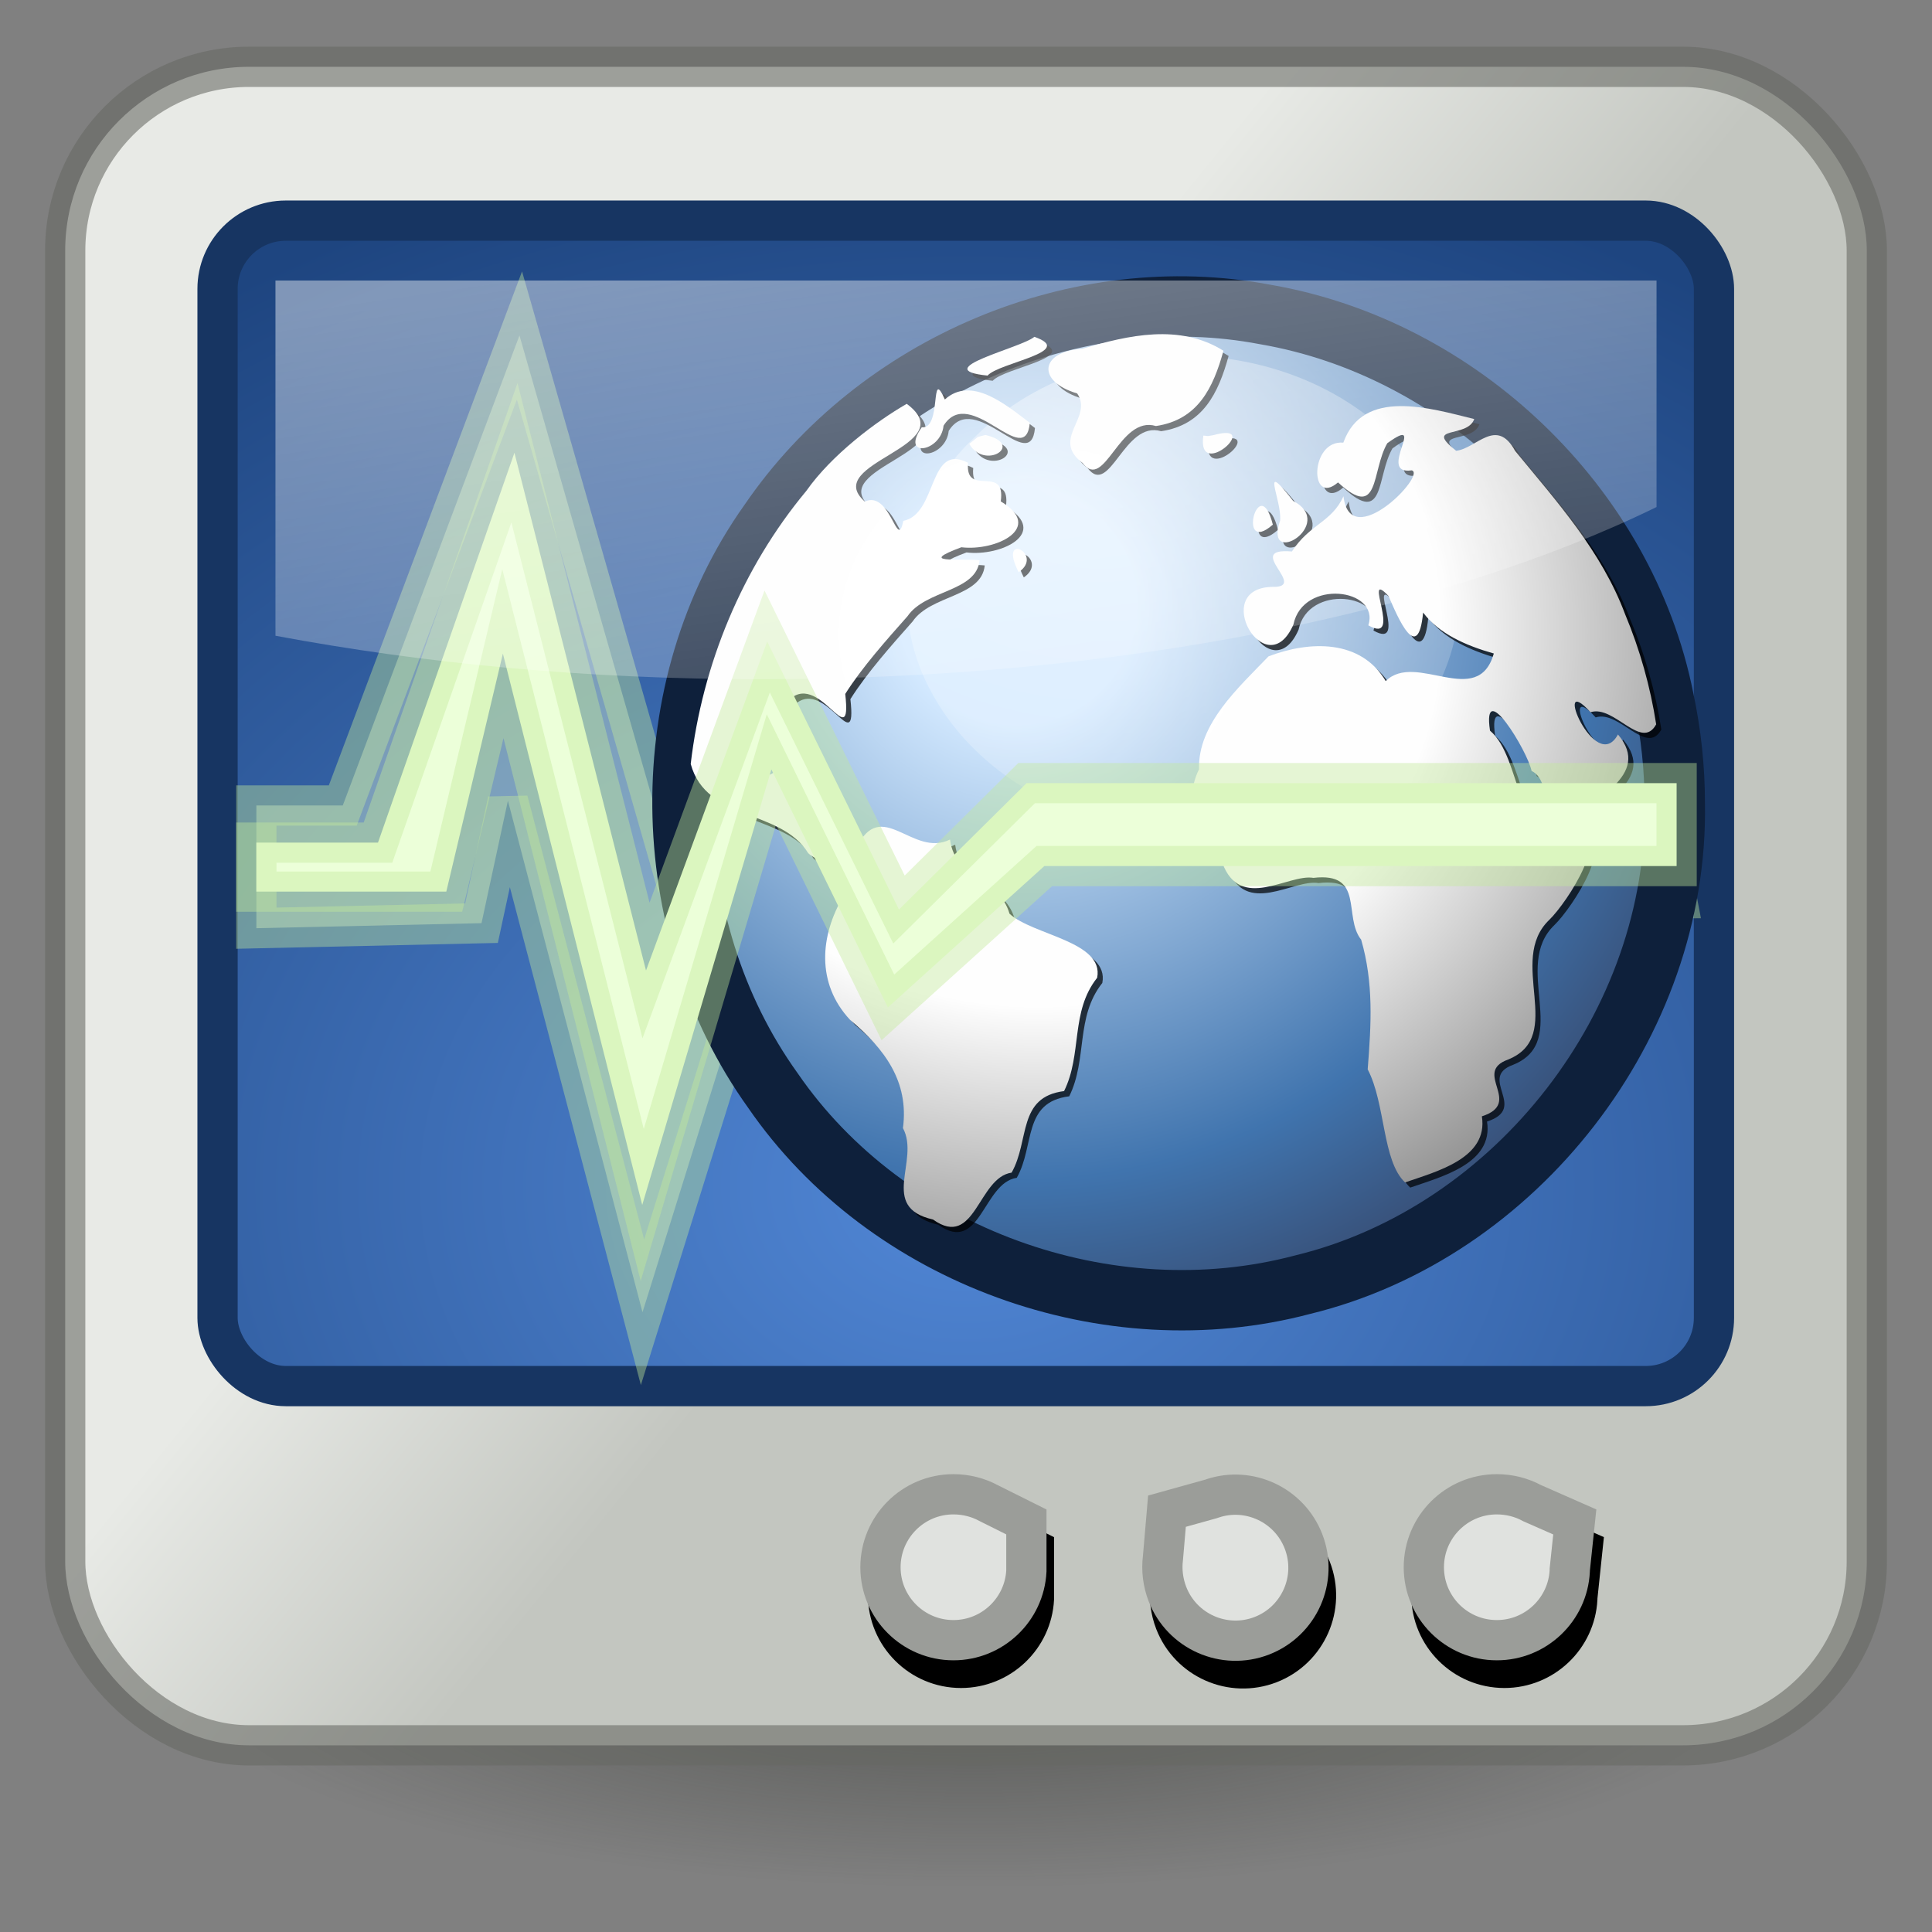 <?xml version="1.0" encoding="UTF-8"?>
<svg xmlns="http://www.w3.org/2000/svg" xmlns:xlink="http://www.w3.org/1999/xlink" xmlns:sodipodi="http://sodipodi.sourceforge.net/DTD/sodipodi-0.dtd" contentScriptType="text/ecmascript" zoomAndPan="magnify" baseProfile="tiny" contentStyleType="text/css" version="1.0" width="48px" preserveAspectRatio="xMidYMid meet" viewBox="0 0 48 48" height="48px">
    <rect x="0" y="0" width="48" height="48" fill="#808080" stroke="none"/>
    <defs>
        <linearGradient xlink:type="simple" xlink:actuate="onLoad" id="linearGradient2223" xlink:show="other">
            <stop stop-opacity="1" stop-color="#ffffff" offset="0"/>
            <stop stop-opacity="0" stop-color="#ffffff" offset="1"/>
        </linearGradient>
        <linearGradient xlink:type="simple" xlink:actuate="onLoad" id="linearGradient2222" xlink:show="other">
            <stop stop-opacity="1" stop-color="#5187d6" offset="0"/>
            <stop stop-opacity="1" stop-color="#1e4580" offset="1"/>
        </linearGradient>
        <linearGradient xlink:type="simple" xlink:actuate="onLoad" id="linearGradient2238" xlink:show="other">
            <stop stop-opacity="1" stop-color="#ffffff" offset="0"/>
            <stop stop-opacity="0" stop-color="#ffffff" offset="1"/>
        </linearGradient>
        <linearGradient xlink:type="simple" xlink:actuate="onLoad" id="linearGradient2224" xlink:show="other">
            <stop stop-opacity="0.546" stop-color="#32342f" offset="0"/>
            <stop stop-opacity="0" stop-color="#32342f" offset="1"/>
        </linearGradient>
        <linearGradient xlink:type="simple" xlink:actuate="onLoad" xlink:show="other">
            <stop stop-opacity="1" stop-color="#a9aaa7" offset="0"/>
            <stop stop-opacity="1" stop-color="#676964" offset="1"/>
        </linearGradient>
        <linearGradient xlink:type="simple" xlink:actuate="onLoad" id="linearGradient2206" xlink:show="other">
            <stop stop-opacity="1" stop-color="#c3c6c0" offset="0"/>
            <stop stop-opacity="1" stop-color="#e8eae6" offset="1"/>
        </linearGradient>
        <linearGradient xlink:type="simple" xlink:actuate="onLoad" id="linearGradient2180" xlink:show="other">
            <stop stop-opacity="1" stop-color="#ffffff" offset="0"/>
            <stop stop-opacity="0" stop-color="#ffffff" offset="1"/>
        </linearGradient>
        <linearGradient gradientTransform="matrix(0.952,0,0,1.018,1.143,-1.942)" id="linearGradient2212" gradientUnits="userSpaceOnUse" xlink:show="other" xlink:type="simple" x1="25.861" y1="26.134" y2="19.568" x2="18.3" xlink:actuate="onLoad">
            <stop stop-opacity="1" stop-color="#c3c6c0" offset="0"/>
            <stop stop-opacity="1" stop-color="#e8eae6" offset="1"/>
        </linearGradient>
        <radialGradient gradientTransform="matrix(1,0,0,0.305,-5.757924e-16,29.375)" id="radialGradient2230" gradientUnits="userSpaceOnUse" xlink:show="other" xlink:type="simple" r="17.577" cx="24.042" fx="24.042" cy="42.242" fy="42.242" xlink:actuate="onLoad">
            <stop stop-opacity="0.546" stop-color="#32342f" offset="0"/>
            <stop stop-opacity="0" stop-color="#32342f" offset="1"/>
        </radialGradient>
        <linearGradient gradientTransform="matrix(0.952,0,0,1.016,1.143,-0.876)" id="linearGradient2238" gradientUnits="userSpaceOnUse" xlink:show="other" xlink:type="simple" x1="20.339" y1="19.637" x2="46.092" y2="39.708" xlink:actuate="onLoad">
            <stop stop-opacity="1" stop-color="#ffffff" offset="0"/>
            <stop stop-opacity="0" stop-color="#ffffff" offset="1"/>
        </linearGradient>
        <linearGradient gradientTransform="matrix(3.81,0,0,1.75,-16,-15.787)" id="linearGradient1340" gradientUnits="userSpaceOnUse" xlink:show="other" xlink:type="simple" x1="8.821" y1="12.538" y2="24.238" x2="12.499" xlink:actuate="onLoad">
            <stop stop-opacity="1" stop-color="#ffffff" offset="0"/>
            <stop stop-opacity="0" stop-color="#ffffff" offset="1"/>
        </linearGradient>
        <radialGradient gradientTransform="matrix(1.769,-1.961257e-23,1.552064e-23,1.387,-18.442,-15.293)" id="radialGradient2229" gradientUnits="userSpaceOnUse" xlink:show="other" xlink:type="simple" r="19.089" cx="23.994" fx="23.994" cy="32.267" fy="32.267" xlink:actuate="onLoad">
            <stop stop-opacity="1" stop-color="#5187d6" offset="0"/>
            <stop stop-opacity="1" stop-color="#1e4580" offset="1"/>
        </radialGradient>
        <linearGradient x1="35.694" y1="37.334" x2="15.044" gradientUnits="userSpaceOnUse" y2="5.959" xlink:type="simple" xlink:actuate="onLoad" id="linearGradient2223" xlink:show="other">
            <stop stop-opacity="1" stop-color="#ffffff" offset="0"/>
            <stop stop-opacity="0" stop-color="#ffffff" offset="1"/>
        </linearGradient>
        <radialGradient gradientTransform="scale(1.037,0.964)" id="radialGradient1558" gradientUnits="userSpaceOnUse" xlink:show="other" xlink:type="simple" r="40.693" cx="18.634" fx="18.934" cy="17.486" fy="17.81" xlink:actuate="onLoad">
            <stop stop-opacity="1" stop-color="#ffffff" offset="0"/>
            <stop stop-opacity="1" stop-color="#fefefe" offset="0.379"/>
            <stop stop-opacity="1" stop-color="#1d1d1d" offset="1"/>
        </radialGradient>
        <radialGradient gradientTransform="scale(1.037,0.964)" id="radialGradient1554" gradientUnits="userSpaceOnUse" xlink:show="other" xlink:type="simple" r="40.693" cx="18.634" fx="18.934" cy="17.486" fy="17.81" xlink:actuate="onLoad">
            <stop stop-opacity="1" stop-color="#ffffff" offset="0"/>
            <stop stop-opacity="1" stop-color="#fefefe" offset="0.379"/>
            <stop stop-opacity="1" stop-color="#1d1d1d" offset="1"/>
        </radialGradient>
        <radialGradient gradientTransform="scale(1.037,0.964)" id="radialGradient1550" gradientUnits="userSpaceOnUse" xlink:show="other" xlink:type="simple" r="40.693" cx="18.634" fx="18.934" cy="17.486" fy="17.81" xlink:actuate="onLoad">
            <stop stop-opacity="1" stop-color="#ffffff" offset="0"/>
            <stop stop-opacity="1" stop-color="#fefefe" offset="0.379"/>
            <stop stop-opacity="1" stop-color="#1d1d1d" offset="1"/>
        </radialGradient>
        <radialGradient gradientTransform="scale(1.037,0.964)" id="radialGradient1546" gradientUnits="userSpaceOnUse" xlink:show="other" xlink:type="simple" r="40.693" cx="18.634" fx="18.934" cy="17.486" fy="17.81" xlink:actuate="onLoad">
            <stop stop-opacity="1" stop-color="#ffffff" offset="0"/>
            <stop stop-opacity="1" stop-color="#fefefe" offset="0.379"/>
            <stop stop-opacity="1" stop-color="#1d1d1d" offset="1"/>
        </radialGradient>
        <radialGradient gradientTransform="scale(1.037,0.964)" id="radialGradient1542" gradientUnits="userSpaceOnUse" xlink:show="other" xlink:type="simple" r="40.693" cx="18.634" fx="18.934" cy="17.486" fy="17.81" xlink:actuate="onLoad">
            <stop stop-opacity="1" stop-color="#ffffff" offset="0"/>
            <stop stop-opacity="1" stop-color="#fefefe" offset="0.379"/>
            <stop stop-opacity="1" stop-color="#1d1d1d" offset="1"/>
        </radialGradient>
        <radialGradient gradientTransform="scale(1.037,0.964)" id="radialGradient1538" gradientUnits="userSpaceOnUse" xlink:show="other" xlink:type="simple" r="40.693" cx="18.634" fx="18.934" cy="17.486" fy="17.81" xlink:actuate="onLoad">
            <stop stop-opacity="1" stop-color="#ffffff" offset="0"/>
            <stop stop-opacity="1" stop-color="#fefefe" offset="0.379"/>
            <stop stop-opacity="1" stop-color="#1d1d1d" offset="1"/>
        </radialGradient>
        <radialGradient gradientTransform="scale(1.037,0.964)" id="radialGradient1536" gradientUnits="userSpaceOnUse" xlink:show="other" xlink:type="simple" r="40.693" cx="18.634" fx="18.934" cy="17.486" fy="17.81" xlink:actuate="onLoad">
            <stop stop-opacity="1" stop-color="#ffffff" offset="0"/>
            <stop stop-opacity="1" stop-color="#fefefe" offset="0.379"/>
            <stop stop-opacity="1" stop-color="#1d1d1d" offset="1"/>
        </radialGradient>
        <radialGradient gradientTransform="scale(1.037,0.964)" id="radialGradient1532" gradientUnits="userSpaceOnUse" xlink:show="other" xlink:type="simple" r="40.693" cx="18.634" fx="18.934" cy="17.486" fy="17.81" xlink:actuate="onLoad">
            <stop stop-opacity="1" stop-color="#ffffff" offset="0"/>
            <stop stop-opacity="1" stop-color="#fefefe" offset="0.379"/>
            <stop stop-opacity="1" stop-color="#1d1d1d" offset="1"/>
        </radialGradient>
        <radialGradient gradientTransform="scale(1.037,0.964)" id="radialGradient1528" gradientUnits="userSpaceOnUse" xlink:show="other" xlink:type="simple" r="40.693" cx="18.634" fx="18.934" cy="17.486" fy="17.81" xlink:actuate="onLoad">
            <stop stop-opacity="1" stop-color="#ffffff" offset="0"/>
            <stop stop-opacity="1" stop-color="#fefefe" offset="0.379"/>
            <stop stop-opacity="1" stop-color="#1d1d1d" offset="1"/>
        </radialGradient>
        <radialGradient gradientTransform="scale(1.037,0.964)" id="radialGradient1526" gradientUnits="userSpaceOnUse" xlink:show="other" xlink:type="simple" r="40.693" cx="18.634" fx="18.934" cy="17.486" fy="17.81" xlink:actuate="onLoad">
            <stop stop-opacity="1" stop-color="#ffffff" offset="0"/>
            <stop stop-opacity="1" stop-color="#fefefe" offset="0.379"/>
            <stop stop-opacity="1" stop-color="#1d1d1d" offset="1"/>
        </radialGradient>
        <radialGradient gradientTransform="scale(1.037,0.964)" id="radialGradient1522" gradientUnits="userSpaceOnUse" xlink:show="other" xlink:type="simple" r="40.693" cx="18.634" fx="18.934" cy="17.486" fy="17.81" xlink:actuate="onLoad">
            <stop stop-opacity="1" stop-color="#ffffff" offset="0"/>
            <stop stop-opacity="1" stop-color="#fefefe" offset="0.379"/>
            <stop stop-opacity="1" stop-color="#1d1d1d" offset="1"/>
        </radialGradient>
        <radialGradient gradientTransform="scale(1.037,0.964)" id="radialGradient1518" gradientUnits="userSpaceOnUse" xlink:show="other" xlink:type="simple" r="40.693" cx="18.634" fx="18.934" cy="17.486" fy="17.81" xlink:actuate="onLoad">
            <stop stop-opacity="1" stop-color="#ffffff" offset="0"/>
            <stop stop-opacity="1" stop-color="#fefefe" offset="0.379"/>
            <stop stop-opacity="1" stop-color="#1d1d1d" offset="1"/>
        </radialGradient>
        <radialGradient gradientTransform="scale(1.037,0.964)" id="radialGradient1514" gradientUnits="userSpaceOnUse" xlink:show="other" xlink:type="simple" r="40.693" cx="18.634" fx="18.934" cy="17.486" fy="17.81" xlink:actuate="onLoad">
            <stop stop-opacity="1" stop-color="#ffffff" offset="0"/>
            <stop stop-opacity="1" stop-color="#fefefe" offset="0.379"/>
            <stop stop-opacity="1" stop-color="#1d1d1d" offset="1"/>
        </radialGradient>
        <radialGradient gradientTransform="scale(1.037,0.964)" id="radialGradient1510" gradientUnits="userSpaceOnUse" xlink:show="other" xlink:type="simple" r="40.693" cx="18.634" fx="18.934" cy="17.486" fy="17.81" xlink:actuate="onLoad">
            <stop stop-opacity="1" stop-color="#ffffff" offset="0"/>
            <stop stop-opacity="1" stop-color="#fefefe" offset="0.379"/>
            <stop stop-opacity="1" stop-color="#1d1d1d" offset="1"/>
        </radialGradient>
        <radialGradient gradientTransform="scale(1.037,0.964)" id="radialGradient1506" gradientUnits="userSpaceOnUse" xlink:show="other" xlink:type="simple" r="40.693" cx="18.634" fx="18.934" cy="17.486" fy="17.81" xlink:actuate="onLoad">
            <stop stop-opacity="1" stop-color="#ffffff" offset="0"/>
            <stop stop-opacity="1" stop-color="#fefefe" offset="0.379"/>
            <stop stop-opacity="1" stop-color="#1d1d1d" offset="1"/>
        </radialGradient>
        <radialGradient gradientTransform="scale(1.037,0.964)" id="radialGradient1502" gradientUnits="userSpaceOnUse" xlink:show="other" xlink:type="simple" r="40.693" cx="18.634" fx="18.934" cy="17.486" fy="17.81" xlink:actuate="onLoad">
            <stop stop-opacity="1" stop-color="#ffffff" offset="0"/>
            <stop stop-opacity="1" stop-color="#fefefe" offset="0.379"/>
            <stop stop-opacity="1" stop-color="#1d1d1d" offset="1"/>
        </radialGradient>
        <radialGradient gradientTransform="scale(1.037,0.964)" id="radialGradient1498" gradientUnits="userSpaceOnUse" xlink:show="other" xlink:type="simple" r="40.693" cx="18.634" fx="18.934" cy="17.486" fy="17.81" xlink:actuate="onLoad">
            <stop stop-opacity="1" stop-color="#ffffff" offset="0"/>
            <stop stop-opacity="1" stop-color="#fefefe" offset="0.379"/>
            <stop stop-opacity="1" stop-color="#1d1d1d" offset="1"/>
        </radialGradient>
        <radialGradient gradientTransform="scale(1.037,0.964)" id="radialGradient1494" gradientUnits="userSpaceOnUse" xlink:show="other" xlink:type="simple" r="40.693" cx="18.634" fx="18.934" cy="17.486" fy="17.81" xlink:actuate="onLoad">
            <stop stop-opacity="1" stop-color="#ffffff" offset="0"/>
            <stop stop-opacity="1" stop-color="#fefefe" offset="0.379"/>
            <stop stop-opacity="1" stop-color="#1d1d1d" offset="1"/>
        </radialGradient>
        <radialGradient gradientTransform="scale(1.037,0.964)" id="radialGradient1490" gradientUnits="userSpaceOnUse" xlink:show="other" xlink:type="simple" r="40.693" cx="18.634" fx="18.934" cy="17.486" fy="17.81" xlink:actuate="onLoad">
            <stop stop-opacity="1" stop-color="#ffffff" offset="0"/>
            <stop stop-opacity="1" stop-color="#fefefe" offset="0.379"/>
            <stop stop-opacity="1" stop-color="#1d1d1d" offset="1"/>
        </radialGradient>
        <radialGradient gradientTransform="scale(1.037,0.964)" id="radialGradient1486" gradientUnits="userSpaceOnUse" xlink:show="other" xlink:type="simple" r="40.693" cx="18.634" fx="18.934" cy="17.486" fy="17.81" xlink:actuate="onLoad">
            <stop stop-opacity="1" stop-color="#ffffff" offset="0"/>
            <stop stop-opacity="1" stop-color="#fefefe" offset="0.379"/>
            <stop stop-opacity="1" stop-color="#1d1d1d" offset="1"/>
        </radialGradient>
        <radialGradient gradientTransform="scale(1.037,0.964)" id="radialGradient1482" gradientUnits="userSpaceOnUse" xlink:show="other" xlink:type="simple" r="40.693" cx="18.634" fx="18.934" cy="17.486" fy="17.81" xlink:actuate="onLoad">
            <stop stop-opacity="1" stop-color="#ffffff" offset="0"/>
            <stop stop-opacity="1" stop-color="#fefefe" offset="0.379"/>
            <stop stop-opacity="1" stop-color="#1d1d1d" offset="1"/>
        </radialGradient>
        <radialGradient gradientTransform="scale(1.037,0.964)" id="radialGradient1478" gradientUnits="userSpaceOnUse" xlink:show="other" xlink:type="simple" r="40.693" cx="18.634" fx="18.934" cy="17.486" fy="17.81" xlink:actuate="onLoad">
            <stop stop-opacity="1" stop-color="#ffffff" offset="0"/>
            <stop stop-opacity="1" stop-color="#fefefe" offset="0.379"/>
            <stop stop-opacity="1" stop-color="#1d1d1d" offset="1"/>
        </radialGradient>
        <radialGradient gradientTransform="scale(1.037,0.964)" id="radialGradient1474" gradientUnits="userSpaceOnUse" xlink:show="other" xlink:type="simple" r="40.693" cx="18.634" fx="18.934" cy="17.486" fy="17.81" xlink:actuate="onLoad">
            <stop stop-opacity="1" stop-color="#ffffff" offset="0"/>
            <stop stop-opacity="1" stop-color="#fefefe" offset="0.379"/>
            <stop stop-opacity="1" stop-color="#1d1d1d" offset="1"/>
        </radialGradient>
        <radialGradient gradientTransform="scale(1.037,0.964)" id="radialGradient1470" gradientUnits="userSpaceOnUse" xlink:show="other" xlink:type="simple" r="40.693" cx="18.634" fx="18.934" cy="17.486" fy="17.81" xlink:actuate="onLoad">
            <stop stop-opacity="1" stop-color="#ffffff" offset="0"/>
            <stop stop-opacity="1" stop-color="#fefefe" offset="0.379"/>
            <stop stop-opacity="1" stop-color="#1d1d1d" offset="1"/>
        </radialGradient>
        <radialGradient gradientTransform="scale(1.037,0.964)" id="radialGradient1466" gradientUnits="userSpaceOnUse" xlink:show="other" xlink:type="simple" r="40.693" cx="18.634" fx="18.934" cy="17.486" fy="17.81" xlink:actuate="onLoad">
            <stop stop-opacity="1" stop-color="#ffffff" offset="0"/>
            <stop stop-opacity="1" stop-color="#fefefe" offset="0.379"/>
            <stop stop-opacity="1" stop-color="#1d1d1d" offset="1"/>
        </radialGradient>
        <radialGradient gradientTransform="scale(1.037,0.964)" id="radialGradient1462" gradientUnits="userSpaceOnUse" xlink:show="other" xlink:type="simple" r="40.693" cx="18.634" fx="18.934" cy="17.486" fy="17.81" xlink:actuate="onLoad">
            <stop stop-opacity="1" stop-color="#ffffff" offset="0"/>
            <stop stop-opacity="1" stop-color="#fefefe" offset="0.379"/>
            <stop stop-opacity="1" stop-color="#1d1d1d" offset="1"/>
        </radialGradient>
        <radialGradient gradientTransform="scale(1.037,0.964)" id="radialGradient1460" gradientUnits="userSpaceOnUse" xlink:show="other" xlink:type="simple" r="40.693" cx="18.634" fx="18.934" cy="17.486" fy="17.81" xlink:actuate="onLoad">
            <stop stop-opacity="1" stop-color="#ffffff" offset="0"/>
            <stop stop-opacity="1" stop-color="#fefefe" offset="0.379"/>
            <stop stop-opacity="1" stop-color="#1d1d1d" offset="1"/>
        </radialGradient>
        <linearGradient xlink:type="simple" xlink:actuate="onLoad" id="linearGradient3962" xlink:show="other">
            <stop stop-opacity="1" stop-color="#d3e9ff" offset="0"/>
            <stop stop-opacity="1" stop-color="#d3e9ff" offset="0.155"/>
            <stop stop-opacity="1" stop-color="#4074ae" offset="0.75"/>
            <stop stop-opacity="1" stop-color="#36486c" offset="1"/>
        </linearGradient>
        <linearGradient xlink:type="simple" xlink:actuate="onLoad" id="linearGradient4126" xlink:show="other">
            <stop stop-opacity="1" stop-color="#ffffff" offset="0"/>
            <stop stop-opacity="0.165" stop-color="#ffffff" offset="1"/>
        </linearGradient>
        <linearGradient xlink:type="simple" xlink:actuate="onLoad" id="linearGradient4350" xlink:show="other">
            <stop stop-opacity="1" stop-color="#ffffff" offset="0"/>
            <stop stop-opacity="0" stop-color="#ffffff" offset="1"/>
        </linearGradient>
        <linearGradient xlink:type="simple" xlink:actuate="onLoad" id="linearGradient4750" xlink:show="other">
            <stop stop-opacity="1" stop-color="#ffffff" offset="0"/>
            <stop stop-opacity="1" stop-color="#fefefe" offset="0.379"/>
            <stop stop-opacity="1" stop-color="#1d1d1d" offset="1"/>
        </linearGradient>
        <radialGradient gradientTransform="matrix(0.636,0,0,0.636,52.109,4.177)" id="linearGradient3962" gradientUnits="userSpaceOnUse" xlink:show="other" xlink:type="simple" r="29.993" cx="18.248" fx="18.248" cy="15.716" fy="15.716" xlink:actuate="onLoad">
            <stop stop-opacity="1" stop-color="#d3e9ff" offset="0"/>
            <stop stop-opacity="1" stop-color="#d3e9ff" offset="0.155"/>
            <stop stop-opacity="1" stop-color="#4074ae" offset="0.75"/>
            <stop stop-opacity="1" stop-color="#36486c" offset="1"/>
        </radialGradient>
        <radialGradient gradientTransform="matrix(0.627,0,0,0.539,58.396,4.177)" id="linearGradient4350" gradientUnits="userSpaceOnUse" xlink:show="other" xlink:type="simple" r="32.665" cx="11.827" fx="11.827" cy="10.476" fy="10.476" xlink:actuate="onLoad">
            <stop stop-opacity="1" stop-color="#ffffff" offset="0"/>
            <stop stop-opacity="0" stop-color="#ffffff" offset="1"/>
        </radialGradient>
        <radialGradient gradientTransform="scale(1.037,0.964)" id="radialGradient4099" gradientUnits="userSpaceOnUse" xlink:show="other" xlink:type="simple" r="40.693" cx="18.634" fx="18.934" cy="17.486" fy="17.81" xlink:actuate="onLoad">
            <stop stop-opacity="1" stop-color="#ffffff" offset="0"/>
            <stop stop-opacity="1" stop-color="#fefefe" offset="0.379"/>
            <stop stop-opacity="1" stop-color="#1d1d1d" offset="1"/>
        </radialGradient>
        <radialGradient gradientTransform="scale(1.037,0.964)" id="radialGradient4101" gradientUnits="userSpaceOnUse" xlink:show="other" xlink:type="simple" r="40.693" cx="18.634" fx="18.934" cy="17.486" fy="17.81" xlink:actuate="onLoad">
            <stop stop-opacity="1" stop-color="#ffffff" offset="0"/>
            <stop stop-opacity="1" stop-color="#fefefe" offset="0.379"/>
            <stop stop-opacity="1" stop-color="#1d1d1d" offset="1"/>
        </radialGradient>
        <radialGradient gradientTransform="scale(1.037,0.964)" id="radialGradient4103" gradientUnits="userSpaceOnUse" xlink:show="other" xlink:type="simple" r="40.693" cx="18.634" fx="18.934" cy="17.486" fy="17.81" xlink:actuate="onLoad">
            <stop stop-opacity="1" stop-color="#ffffff" offset="0"/>
            <stop stop-opacity="1" stop-color="#fefefe" offset="0.379"/>
            <stop stop-opacity="1" stop-color="#1d1d1d" offset="1"/>
        </radialGradient>
        <radialGradient gradientTransform="scale(1.037,0.964)" id="radialGradient4105" gradientUnits="userSpaceOnUse" xlink:show="other" xlink:type="simple" r="40.693" cx="18.634" fx="18.934" cy="17.486" fy="17.81" xlink:actuate="onLoad">
            <stop stop-opacity="1" stop-color="#ffffff" offset="0"/>
            <stop stop-opacity="1" stop-color="#fefefe" offset="0.379"/>
            <stop stop-opacity="1" stop-color="#1d1d1d" offset="1"/>
        </radialGradient>
        <radialGradient gradientTransform="scale(1.037,0.964)" id="radialGradient4107" gradientUnits="userSpaceOnUse" xlink:show="other" xlink:type="simple" r="40.693" cx="18.634" fx="18.934" cy="17.486" fy="17.81" xlink:actuate="onLoad">
            <stop stop-opacity="1" stop-color="#ffffff" offset="0"/>
            <stop stop-opacity="1" stop-color="#fefefe" offset="0.379"/>
            <stop stop-opacity="1" stop-color="#1d1d1d" offset="1"/>
        </radialGradient>
        <radialGradient gradientTransform="scale(1.037,0.964)" id="radialGradient4109" gradientUnits="userSpaceOnUse" xlink:show="other" xlink:type="simple" r="40.693" cx="18.634" fx="18.934" cy="17.486" fy="17.81" xlink:actuate="onLoad">
            <stop stop-opacity="1" stop-color="#ffffff" offset="0"/>
            <stop stop-opacity="1" stop-color="#fefefe" offset="0.379"/>
            <stop stop-opacity="1" stop-color="#1d1d1d" offset="1"/>
        </radialGradient>
        <radialGradient gradientTransform="scale(1.037,0.964)" id="radialGradient4111" gradientUnits="userSpaceOnUse" xlink:show="other" xlink:type="simple" r="40.693" cx="18.634" fx="18.934" cy="17.486" fy="17.81" xlink:actuate="onLoad">
            <stop stop-opacity="1" stop-color="#ffffff" offset="0"/>
            <stop stop-opacity="1" stop-color="#fefefe" offset="0.379"/>
            <stop stop-opacity="1" stop-color="#1d1d1d" offset="1"/>
        </radialGradient>
        <radialGradient gradientTransform="scale(1.037,0.964)" id="radialGradient4113" gradientUnits="userSpaceOnUse" xlink:show="other" xlink:type="simple" r="40.693" cx="18.634" fx="18.934" cy="17.486" fy="17.81" xlink:actuate="onLoad">
            <stop stop-opacity="1" stop-color="#ffffff" offset="0"/>
            <stop stop-opacity="1" stop-color="#fefefe" offset="0.379"/>
            <stop stop-opacity="1" stop-color="#1d1d1d" offset="1"/>
        </radialGradient>
        <radialGradient gradientTransform="scale(1.037,0.964)" id="radialGradient4115" gradientUnits="userSpaceOnUse" xlink:show="other" xlink:type="simple" r="40.693" cx="18.634" fx="18.934" cy="17.486" fy="17.81" xlink:actuate="onLoad">
            <stop stop-opacity="1" stop-color="#ffffff" offset="0"/>
            <stop stop-opacity="1" stop-color="#fefefe" offset="0.379"/>
            <stop stop-opacity="1" stop-color="#1d1d1d" offset="1"/>
        </radialGradient>
        <radialGradient gradientTransform="scale(1.037,0.964)" id="radialGradient4117" gradientUnits="userSpaceOnUse" xlink:show="other" xlink:type="simple" r="40.693" cx="18.634" fx="18.934" cy="17.486" fy="17.81" xlink:actuate="onLoad">
            <stop stop-opacity="1" stop-color="#ffffff" offset="0"/>
            <stop stop-opacity="1" stop-color="#fefefe" offset="0.379"/>
            <stop stop-opacity="1" stop-color="#1d1d1d" offset="1"/>
        </radialGradient>
        <radialGradient gradientTransform="scale(1.037,0.964)" id="radialGradient4119" gradientUnits="userSpaceOnUse" xlink:show="other" xlink:type="simple" r="40.693" cx="18.634" fx="18.934" cy="17.486" fy="17.81" xlink:actuate="onLoad">
            <stop stop-opacity="1" stop-color="#ffffff" offset="0"/>
            <stop stop-opacity="1" stop-color="#fefefe" offset="0.379"/>
            <stop stop-opacity="1" stop-color="#1d1d1d" offset="1"/>
        </radialGradient>
        <radialGradient gradientTransform="scale(1.037,0.964)" id="radialGradient4121" gradientUnits="userSpaceOnUse" xlink:show="other" xlink:type="simple" r="40.693" cx="18.634" fx="18.934" cy="17.486" fy="17.81" xlink:actuate="onLoad">
            <stop stop-opacity="1" stop-color="#ffffff" offset="0"/>
            <stop stop-opacity="1" stop-color="#fefefe" offset="0.379"/>
            <stop stop-opacity="1" stop-color="#1d1d1d" offset="1"/>
        </radialGradient>
        <radialGradient gradientTransform="scale(1.037,0.964)" id="radialGradient4123" gradientUnits="userSpaceOnUse" xlink:show="other" xlink:type="simple" r="40.693" cx="18.634" fx="18.934" cy="17.486" fy="17.81" xlink:actuate="onLoad">
            <stop stop-opacity="1" stop-color="#ffffff" offset="0"/>
            <stop stop-opacity="1" stop-color="#fefefe" offset="0.379"/>
            <stop stop-opacity="1" stop-color="#1d1d1d" offset="1"/>
        </radialGradient>
        <radialGradient gradientTransform="scale(1.037,0.964)" id="radialGradient4125" gradientUnits="userSpaceOnUse" xlink:show="other" xlink:type="simple" r="40.693" cx="18.634" fx="18.934" cy="17.486" fy="17.81" xlink:actuate="onLoad">
            <stop stop-opacity="1" stop-color="#ffffff" offset="0"/>
            <stop stop-opacity="1" stop-color="#fefefe" offset="0.379"/>
            <stop stop-opacity="1" stop-color="#1d1d1d" offset="1"/>
        </radialGradient>
        <radialGradient gradientTransform="matrix(0.636,0,0,0.636,52.109,4.177)" id="linearGradient4126" gradientUnits="userSpaceOnUse" xlink:show="other" xlink:type="simple" r="43.527" cx="15.601" fx="15.601" cy="12.142" fy="12.142" xlink:actuate="onLoad">
            <stop stop-opacity="1" stop-color="#ffffff" offset="0"/>
            <stop stop-opacity="0.165" stop-color="#ffffff" offset="1"/>
        </radialGradient>
        <radialGradient gradientTransform="matrix(0.636,0,0,0.636,13.654,5.031)" id="linearGradient4126" gradientUnits="userSpaceOnUse" xlink:show="other" xlink:type="simple" r="43.527" cx="15.601" fx="15.601" cy="12.142" fy="12.142" xlink:actuate="onLoad">
            <stop stop-opacity="1" stop-color="#ffffff" offset="0"/>
            <stop stop-opacity="0.165" stop-color="#ffffff" offset="1"/>
        </radialGradient>
        <radialGradient gradientTransform="matrix(0.627,0,0,0.539,19.941,5.031)" id="radialGradient3368" gradientUnits="userSpaceOnUse" xlink:show="other" xlink:type="simple" r="32.665" cx="11.827" fx="11.827" cy="10.476" fy="10.476" xlink:actuate="onLoad">
            <stop stop-opacity="1" stop-color="#ffffff" offset="0"/>
            <stop stop-opacity="0" stop-color="#ffffff" offset="1"/>
        </radialGradient>
        <radialGradient gradientTransform="matrix(0.636,0,0,0.636,13.654,5.031)" id="radialGradient3371" gradientUnits="userSpaceOnUse" xlink:show="other" xlink:type="simple" r="29.993" cx="18.248" fx="18.248" cy="15.716" fy="15.716" xlink:actuate="onLoad">
            <stop stop-opacity="1" stop-color="#d3e9ff" offset="0"/>
            <stop stop-opacity="1" stop-color="#d3e9ff" offset="0.155"/>
            <stop stop-opacity="1" stop-color="#4074ae" offset="0.75"/>
            <stop stop-opacity="1" stop-color="#36486c" offset="1"/>
        </radialGradient>
    </defs>
    <g>
        <path fill-opacity="1" stroke="none" d="M 41.618 42.242 C 41.62 44.155 38.271 45.923 32.832 46.88 C 27.393 47.837 20.691 47.837 15.252 46.88 C 9.813 45.923 6.463 44.155 6.465 42.242 C 6.463 40.329 9.813 38.561 15.252 37.604 C 20.691 36.647 27.393 36.647 32.832 37.604 C 38.271 38.561 41.62 40.329 41.618 42.242 z " stroke-linecap="round" transform="matrix(1.127,0,0,1.002,-2.892,-0.821)" stroke-miterlimit="4" stroke-opacity="1" fill="url(#radialGradient2230)" stroke-dasharray="none" stroke-width="1.077" stroke-linejoin="round" stroke-dashoffset="0" fill-rule="evenodd"/>
        <rect fill-opacity="1" stroke="#676964" stroke-linecap="round" width="44.76" stroke-miterlimit="4" stroke-opacity="0.576" fill="url(#linearGradient2212)" stroke-dasharray="none" stroke-width="1" height="41.702" x="1.62" stroke-linejoin="round" rx="4.566" y="1.66" ry="4.566" stroke-dashoffset="0" fill-rule="evenodd"/>
        <rect fill-opacity="1" stroke="#173562" stroke-linecap="round" width="37.178" stroke-miterlimit="4" stroke-opacity="1" fill="url(#radialGradient2229)" stroke-dasharray="none" stroke-width="1" height="28.955" x="5.405" stroke-linejoin="round" rx="1.695" y="5.482" ry="1.695" stroke-dashoffset="0" fill-rule="evenodd"/>
        <path stroke-linecap="butt" fill-opacity="0.381" fill="#ecffd9" fill-rule="evenodd" stroke-linejoin="miter" stroke-dasharray="none" d="M 8.516 20.012 L 6.369 20.012 L 6.369 23.061 L 11.963 22.936 L 12.619 19.893 L 15.963 32.602 L 19.54 21.135 L 22.059 26.551 L 26.321 22.443 L 41.655 22.318 L 40.905 18.408 L 25.505 18.283 L 22.46 21.456 L 19.06 13.666 L 16.425 20.604 L 12.906 8.334 L 8.516 20.012 z " stroke="#c3ea9b" stroke-width="1" stroke-opacity="0.416" stroke-miterlimit="4"/>
        <path fill-opacity="1" fill="url(#radialGradient3371)" fill-rule="nonzero" stroke-dasharray="none" d="M 41.609 19.965 C 41.71 25.434 37.676 30.627 32.365 31.917 C 27.536 33.198 22.041 31.223 19.203 27.094 C 16.263 22.998 16.18 17.085 19.118 12.964 C 21.782 9.062 26.783 6.925 31.44 7.814 C 36.256 8.644 40.378 12.56 41.335 17.37 C 41.517 18.222 41.61 19.094 41.609 19.965 z " stroke="#0e203b" stroke-width="1.5" stroke-opacity="1" stroke-miterlimit="4"/>
        <path fill="url(#radialGradient3368)" d="M 36.266 14.742 C 36.283 17.717 33.642 20.075 30.836 20.515 C 27.774 21.15 24.199 19.701 22.921 16.746 C 22.067 14.752 22.629 12.334 24.212 10.866 C 27.362 7.671 33.597 8.292 35.69 12.392 C 36.069 13.114 36.267 13.926 36.266 14.742 z " fill-opacity="0.422" stroke-opacity="1" stroke="none"/>
        <g transform="matrix(0.625,0,0,0.625,13.731,5.179)" fill-opacity="0.713" fill="#000000" fill-rule="nonzero" stroke="none" stroke-miterlimit="4">
            <g>
                <g>
                    <path d="M 44.071 20.714 C 43.483 21.784 42.402 19.928 41.461 20.232 C 39.889 18.502 41.652 22.78 42.552 21.116 C 43.939 22.763 41.452 23.714 40.494 24.68 C 39.311 25.551 40.112 23.033 39.117 22.565 C 38.961 21.777 37.144 18.799 37.465 20.964 C 38.789 22.09 38.374 25.511 40.7 24.961 C 42.468 24.837 40.534 27.801 39.819 28.488 C 38.118 30.117 40.499 33.098 38.186 34.038 C 36.743 34.556 38.809 35.758 37.142 36.296 C 37.406 37.971 35.324 38.491 34.089 38.923 C 33.177 38.071 33.317 35.788 32.603 34.429 C 32.745 32.615 32.841 30.995 32.344 29.274 C 31.617 28.365 32.497 26.576 30.446 26.817 C 29.442 26.646 27.543 28.179 26.824 26.218 C 25.79 25.131 25.265 23.769 25.899 22.501 C 25.842 20.697 27.471 19.253 28.661 18.011 C 30.287 17.389 32.325 17.319 33.32 18.994 C 34.519 17.803 36.977 20.127 37.617 17.898 C 36.487 17.578 35.432 17.106 34.806 16.27 C 34.606 18.356 33.802 16.478 33.433 15.613 C 32.34 14.456 34.048 17.582 32.629 16.779 C 33.103 15.306 30.028 14.918 29.651 16.745 C 28.571 19.216 26.294 15.283 28.824 15.249 C 30.269 15.282 27.636 13.678 29.591 13.842 C 30.305 12.741 31.166 12.691 31.641 11.647 C 31.9 13.93 34.961 10.785 34.355 10.617 C 32.924 10.826 35.043 8.342 33.383 9.538 C 32.739 10.646 33.095 12.64 31.424 11.096 C 30.283 12.083 30.298 9.397 31.635 9.516 C 32.421 7.321 35.099 8.151 36.839 8.578 C 36.56 9.363 34.811 8.812 36.119 9.838 C 36.918 9.757 37.718 8.477 38.463 9.844 C 40.123 11.861 41.903 13.841 42.835 16.334 C 43.422 17.737 43.839 19.211 44.071 20.714 z "/>
                </g>
            </g>
            <g>
                <g>
                    <path d="M 26.07 9.236 C 25.803 11.099 28.488 8.655 26.469 9.218 L 26.259 9.254 L 26.07 9.236 "/>
                </g>
            </g>
            <g>
                <g>
                    <path d="M 26.87 5.863 C 25.132 4.776 23.097 5.242 21.261 5.782 C 19.578 5.889 19.425 7.079 21.055 7.56 C 21.711 8.519 19.988 9.357 21.268 10.324 C 22.155 11.483 22.717 8.418 24.187 8.855 C 25.861 8.607 26.464 7.331 26.87 5.863 "/>
                </g>
            </g>
            <g>
                <g>
                    <path d="M 28.833 12.775 C 28.275 10.583 27.375 14.053 28.833 12.775 z "/>
                </g>
            </g>
            <g>
                <g>
                    <path d="M 29.123 12.609 C 28.443 14.561 31.402 12.756 29.638 11.831 C 28.288 10.1 29.192 11.775 29.123 12.609 "/>
                </g>
            </g>
            <g>
                <g>
                    <path d="M 18.365 28.242 C 17.936 26.768 16.213 26.911 16 25.293 C 14.506 26.033 13.271 23.559 12.275 25.635 C 10.593 26.576 10.99 24.146 10.158 23.847 C 9.114 23.796 10.593 21.186 9.028 22.61 C 6.851 23.948 7.371 19.406 9.52 19.828 C 10.767 18.417 12.117 22.044 11.835 19.505 C 12.504 18.446 13.481 17.352 14.309 16.417 C 15.034 15.354 17.052 15.457 17.175 14.19 C 16.348 14.107 14.672 14.337 16.451 13.674 C 17.828 13.842 19.766 12.899 18.017 11.851 C 18.226 10.341 16.592 11.72 16.717 10.317 C 15.126 9.491 15.515 12.357 14.142 12.625 C 13.901 13.873 13.642 11.389 12.613 11.858 C 10.84 10.305 16.563 9.668 14.279 7.973 C 13.057 8.677 11.295 10 10.287 11.435 C 7.736 14.5 6.154 18.335 5.692 22.288 C 6.317 24.585 9.268 24.054 10.364 25.836 C 11.058 26.487 12.781 26.114 11.76 27.546 C 10.83 29.116 10.676 31.011 12.024 32.458 C 13.397 33.612 14.375 34.909 14.129 36.764 C 14.822 38.056 13.152 39.907 15.325 40.398 C 17.009 41.601 17.104 38.728 18.448 38.534 C 19.174 37.255 18.67 35.529 20.534 35.293 C 21.265 33.814 20.774 32.144 21.849 30.788 C 22.134 29.34 19.288 29.095 18.365 28.242 "/>
                </g>
            </g>
            <g>
                <g>
                    <path d="M 16.766 9.565 C 17.38 10.634 19.006 9.585 17.402 9.211 L 17.106 9.29 L 16.766 9.565 L 16.766 9.565 z "/>
                </g>
            </g>
            <g>
                <g>
                    <path d="M 14.876 8.907 C 14.01 10.139 15.636 9.903 15.743 8.841 C 16.799 7.162 18.995 10.656 19.172 8.728 C 18.206 7.999 16.848 6.851 15.794 7.8 C 15.189 6.434 15.693 8.99 14.876 8.907 z "/>
                </g>
            </g>
            <g>
                <g stroke-opacity="0.75" fill-opacity="0.75">
                    <path d=""/>
                </g>
                <g>
                    <path d=""/>
                </g>
            </g>
            <g>
                <g stroke-opacity="0.75" fill-opacity="0.75">
                    <path d=""/>
                </g>
                <g>
                    <path d=""/>
                </g>
            </g>
            <g>
                <g>
                    <path d="M 17.492 6.85 C 17.95 6.331 21.047 5.899 19.352 5.309 C 18.856 5.747 15.074 6.606 17.492 6.85 z "/>
                </g>
            </g>
            <g>
                <g>
                    <path d="M 18.729 14.666 C 19.771 13.948 17.877 13.004 18.729 14.666 L 18.729 14.666 z "/>
                </g>
            </g>
        </g>
        <g fill-opacity="1" display="inline" stroke="none" visibility="visible" stroke-linecap="butt" transform="matrix(0.625,0,0,0.625,13.603,5.05)" stroke-miterlimit="4" stroke-opacity="1" fill="url(#radialGradient1460)" stroke-width="1.018" stroke-linejoin="miter" stroke-dashoffset="0" fill-rule="nonzero">
            <g fill="url(#radialGradient1462)" stroke-dashoffset="0" visibility="visible" display="inline">
                <g fill="url(#radialGradient1466)" stroke-dashoffset="0" visibility="visible" display="inline">
                    <path fill="url(#radialGradient4099)" d="M 44.071 20.714 C 43.483 21.784 42.402 19.928 41.461 20.232 C 39.889 18.502 41.652 22.78 42.552 21.116 C 43.939 22.763 41.452 23.714 40.494 24.68 C 39.311 25.551 40.112 23.033 39.117 22.565 C 38.961 21.777 37.144 18.799 37.465 20.964 C 38.789 22.09 38.374 25.511 40.7 24.961 C 42.468 24.837 40.534 27.801 39.819 28.488 C 38.118 30.117 40.499 33.098 38.186 34.038 C 36.743 34.556 38.809 35.758 37.142 36.296 C 37.406 37.971 35.324 38.491 34.089 38.923 C 33.177 38.071 33.317 35.788 32.603 34.429 C 32.745 32.615 32.841 30.995 32.344 29.274 C 31.617 28.365 32.497 26.576 30.446 26.817 C 29.442 26.646 27.543 28.179 26.824 26.218 C 25.79 25.131 25.265 23.769 25.899 22.501 C 25.842 20.697 27.471 19.253 28.661 18.011 C 30.287 17.389 32.325 17.319 33.32 18.994 C 34.519 17.803 36.977 20.127 37.617 17.898 C 36.487 17.578 35.432 17.106 34.806 16.27 C 34.606 18.356 33.802 16.478 33.433 15.613 C 32.34 14.456 34.048 17.582 32.629 16.779 C 33.103 15.306 30.028 14.918 29.651 16.745 C 28.571 19.216 26.294 15.283 28.824 15.249 C 30.269 15.282 27.636 13.678 29.591 13.842 C 30.305 12.741 31.166 12.691 31.641 11.647 C 31.9 13.93 34.961 10.785 34.355 10.617 C 32.924 10.826 35.043 8.342 33.383 9.538 C 32.739 10.646 33.095 12.64 31.424 11.096 C 30.283 12.083 30.298 9.397 31.635 9.516 C 32.421 7.321 35.099 8.151 36.839 8.578 C 36.56 9.363 34.811 8.812 36.119 9.838 C 36.918 9.757 37.718 8.477 38.463 9.844 C 40.123 11.861 41.903 13.841 42.835 16.334 C 43.422 17.737 43.839 19.211 44.071 20.714 z " stroke-dashoffset="0" visibility="visible" display="inline"/>
                </g>
            </g>
            <g fill="url(#radialGradient1470)" stroke-dashoffset="0" visibility="visible" display="inline">
                <g fill="url(#radialGradient1474)" stroke-dashoffset="0" visibility="visible" display="inline">
                    <path fill="url(#radialGradient4101)" d="M 26.07 9.236 C 25.803 11.099 28.488 8.655 26.469 9.218 L 26.259 9.254 L 26.07 9.236 " stroke-dashoffset="0" visibility="visible" display="inline"/>
                </g>
            </g>
            <g fill="url(#radialGradient1478)" stroke-dashoffset="0" visibility="visible" display="inline">
                <g fill="url(#radialGradient1482)" stroke-dashoffset="0" visibility="visible" display="inline">
                    <path fill="url(#radialGradient4103)" d="M 26.87 5.863 C 25.132 4.776 23.097 5.242 21.261 5.782 C 19.578 5.889 19.425 7.079 21.055 7.56 C 21.711 8.519 19.988 9.357 21.268 10.324 C 22.155 11.483 22.717 8.418 24.187 8.855 C 25.861 8.607 26.464 7.331 26.87 5.863 " stroke-dashoffset="0" visibility="visible" display="inline"/>
                </g>
            </g>
            <g fill="url(#radialGradient1486)" stroke-dashoffset="0" visibility="visible" display="inline">
                <g fill="url(#radialGradient1490)" stroke-dashoffset="0" visibility="visible" display="inline">
                    <path fill="url(#radialGradient4105)" d="M 28.833 12.775 C 28.275 10.583 27.375 14.053 28.833 12.775 z " stroke-dashoffset="0" visibility="visible" display="inline"/>
                </g>
            </g>
            <g fill="url(#radialGradient1494)" stroke-dashoffset="0" visibility="visible" display="inline">
                <g fill="url(#radialGradient1498)" stroke-dashoffset="0" visibility="visible" display="inline">
                    <path fill="url(#radialGradient4107)" d="M 29.123 12.609 C 28.443 14.561 31.402 12.756 29.638 11.831 C 28.288 10.1 29.192 11.775 29.123 12.609 " stroke-dashoffset="0" visibility="visible" display="inline"/>
                </g>
            </g>
            <g fill="url(#radialGradient1502)" stroke-dashoffset="0" visibility="visible" display="inline">
                <g fill="url(#radialGradient1506)" stroke-dashoffset="0" visibility="visible" display="inline">
                    <path fill="url(#radialGradient4109)" d="M 18.365 28.242 C 17.936 26.768 16.213 26.911 16 25.293 C 14.506 26.033 13.271 23.559 12.275 25.635 C 10.593 26.576 10.99 24.146 10.158 23.847 C 9.114 23.796 10.593 21.186 9.028 22.61 C 6.851 23.948 7.371 19.406 9.52 19.828 C 10.767 18.417 12.117 22.044 11.835 19.505 C 12.504 18.446 13.481 17.352 14.309 16.417 C 15.034 15.354 17.052 15.457 17.175 14.19 C 16.348 14.107 14.672 14.337 16.451 13.674 C 17.828 13.842 19.766 12.899 18.017 11.851 C 18.226 10.341 16.592 11.72 16.717 10.317 C 15.126 9.491 15.515 12.357 14.142 12.625 C 13.901 13.873 13.642 11.389 12.613 11.858 C 10.84 10.305 16.563 9.668 14.279 7.973 C 13.057 8.677 11.295 10 10.287 11.435 C 7.736 14.5 6.154 18.335 5.692 22.288 C 6.317 24.585 9.268 24.054 10.364 25.836 C 11.058 26.487 12.781 26.114 11.76 27.546 C 10.83 29.116 10.676 31.011 12.024 32.458 C 13.397 33.612 14.375 34.909 14.129 36.764 C 14.822 38.056 13.152 39.907 15.325 40.398 C 17.009 41.601 17.104 38.728 18.448 38.534 C 19.174 37.255 18.67 35.529 20.534 35.293 C 21.265 33.814 20.774 32.144 21.849 30.788 C 22.134 29.34 19.288 29.095 18.365 28.242 " stroke-dashoffset="0" visibility="visible" display="inline"/>
                </g>
            </g>
            <g fill="url(#radialGradient1510)" stroke-dashoffset="0" visibility="visible" display="inline">
                <g fill="url(#radialGradient1514)" stroke-dashoffset="0" visibility="visible" display="inline">
                    <path fill="url(#radialGradient4111)" d="M 16.766 9.565 C 17.38 10.634 19.006 9.585 17.402 9.211 L 17.106 9.29 L 16.766 9.565 L 16.766 9.565 z " stroke-dashoffset="0" visibility="visible" display="inline"/>
                </g>
            </g>
            <g fill="url(#radialGradient1518)" stroke-dashoffset="0" visibility="visible" display="inline">
                <g fill="url(#radialGradient1522)" stroke-dashoffset="0" visibility="visible" display="inline">
                    <path fill="url(#radialGradient4113)" d="M 14.876 8.907 C 14.01 10.139 15.636 9.903 15.743 8.841 C 16.799 7.162 18.995 10.656 19.172 8.728 C 18.206 7.999 16.848 6.851 15.794 7.8 C 15.189 6.434 15.693 8.99 14.876 8.907 z " stroke-dashoffset="0" visibility="visible" display="inline"/>
                </g>
            </g>
            <g fill="url(#radialGradient1526)" stroke-dashoffset="0" visibility="visible" display="inline">
                <g fill-opacity="0.75" stroke-dashoffset="0" display="inline" fill="url(#radialGradient1528)" visibility="visible" stroke-opacity="0.75">
                    <path fill="url(#radialGradient4115)" d="" stroke-dashoffset="0" visibility="visible" display="inline"/>
                </g>
                <g fill="url(#radialGradient1532)" stroke-dashoffset="0" visibility="visible" display="inline">
                    <path fill="url(#radialGradient4117)" d="" stroke-dashoffset="0" visibility="visible" display="inline"/>
                </g>
            </g>
            <g fill="url(#radialGradient1536)" stroke-dashoffset="0" visibility="visible" display="inline">
                <g fill-opacity="0.75" stroke-dashoffset="0" display="inline" fill="url(#radialGradient1538)" visibility="visible" stroke-opacity="0.75">
                    <path fill="url(#radialGradient4119)" d="" stroke-dashoffset="0" visibility="visible" display="inline"/>
                </g>
                <g fill="url(#radialGradient1542)" stroke-dashoffset="0" visibility="visible" display="inline">
                    <path fill="url(#radialGradient4121)" d="" stroke-dashoffset="0" visibility="visible" display="inline"/>
                </g>
            </g>
            <g fill="url(#radialGradient1546)" stroke-dashoffset="0" visibility="visible" display="inline">
                <g fill="url(#radialGradient1550)" stroke-dashoffset="0" visibility="visible" display="inline">
                    <path fill="url(#radialGradient4123)" d="M 17.492 6.85 C 17.95 6.331 21.047 5.899 19.352 5.309 C 18.856 5.747 15.074 6.606 17.492 6.85 z " stroke-dashoffset="0" visibility="visible" display="inline"/>
                </g>
            </g>
            <g fill="url(#radialGradient1554)" stroke-dashoffset="0" visibility="visible" display="inline">
                <g fill="url(#radialGradient1558)" stroke-dashoffset="0" visibility="visible" display="inline">
                    <path fill="url(#radialGradient4125)" d="M 18.729 14.666 C 19.771 13.948 17.877 13.004 18.729 14.666 L 18.729 14.666 z " stroke-dashoffset="0" visibility="visible" display="inline"/>
                </g>
            </g>
        </g>
        <path stroke-linecap="butt" fill-opacity="1" fill="#ecffd9" fill-rule="evenodd" stroke-linejoin="miter" stroke-dasharray="none" d="M 9.391 20.935 L 6.369 20.935 L 6.369 22.152 L 11.088 22.152 L 12.494 16.239 L 15.956 29.937 L 19.165 19.117 L 22.059 25.029 L 25.946 21.517 L 41.655 21.517 L 41.655 19.457 L 25.505 19.457 L 22.335 22.597 L 19.06 15.938 L 16.05 24.112 L 12.781 11.249 L 9.391 20.935 z " stroke="#c3ea9b" stroke-width="1" stroke-opacity="0.416" stroke-miterlimit="10"/>
        <path fill-opacity="0.432" stroke="none" d="M 6.844 6.969 L 6.844 15.795 C 10.514 16.483 14.583 16.875 18.875 16.875 C 27.81 16.875 35.812 15.21 41.156 12.597 L 41.156 6.969 L 6.844 6.969 z " stroke-linecap="round" stroke-miterlimit="4" stroke-opacity="1" fill="url(#linearGradient1340)" stroke-dasharray="none" stroke-width="1" stroke-linejoin="round" stroke-dashoffset="0" fill-rule="evenodd"/>
        <g fill="#000000" fill-opacity="0.08" transform="translate(0.188,0.688)" stroke-opacity="1" stroke="#000000">
            <path fill-opacity="1" display="inline" stroke="#000000" d="M 39.125 37.812 L 38.062 37.344 C 37.806 37.204 37.5 37.125 37.188 37.125 C 36.187 37.125 35.375 37.937 35.375 38.938 C 35.375 39.938 36.187 40.75 37.188 40.75 C 38.157 40.75 38.951 39.988 39.0 39.031 C 39 39.024 39 39.008 39.0 39.0 L 39.125 37.812 z " visibility="visible" stroke-linecap="butt" stroke-miterlimit="10" stroke-opacity="1" fill="#000000" stroke-dasharray="none" stroke-width="1" color="#000000" stroke-linejoin="miter" stroke-dashoffset="0" fill-rule="nonzero"/>
            <path fill-opacity="1" display="inline" stroke="#000000" d="M 28.993 37.545 L 28.893 38.71 C 28.856 39 28.892 39.313 29.005 39.605 C 29.367 40.538 30.418 41.001 31.35 40.64 C 32.283 40.278 32.747 39.228 32.385 38.295 C 32.035 37.391 31.038 36.925 30.128 37.226 C 30.12 37.228 30.106 37.235 30.099 37.237 L 28.993 37.545 z " visibility="visible" stroke-linecap="butt" stroke-miterlimit="10" stroke-opacity="1" fill="#000000" stroke-dasharray="none" stroke-width="1" color="#000000" stroke-linejoin="miter" stroke-dashoffset="0" fill-rule="nonzero"/>
            <path fill-opacity="1" display="inline" stroke="#000000" d="M 25.5 37.812 L 24.562 37.344 C 24.306 37.204 24 37.125 23.688 37.125 C 22.687 37.125 21.875 37.937 21.875 38.938 C 21.875 39.938 22.687 40.75 23.688 40.75 C 24.657 40.75 25.451 39.988 25.5 39.031 C 25.5 39.024 25.5 39.008 25.5 39.0 L 25.5 37.812 z " visibility="visible" stroke-linecap="butt" stroke-miterlimit="10" stroke-opacity="1" fill="#000000" stroke-dasharray="none" stroke-width="1" color="#000000" stroke-linejoin="miter" stroke-dashoffset="0" fill-rule="nonzero"/>
        </g>
        <path fill-opacity="1" display="inline" stroke="#9b9d99" d="M 39.125 37.812 L 38.062 37.344 C 37.806 37.204 37.5 37.125 37.188 37.125 C 36.187 37.125 35.375 37.937 35.375 38.938 C 35.375 39.938 36.187 40.75 37.188 40.75 C 38.157 40.75 38.951 39.988 39.0 39.031 C 39 39.024 39 39.008 39.0 39.0 L 39.125 37.812 z " visibility="visible" stroke-linecap="butt" stroke-miterlimit="10" stroke-opacity="1" fill="#e0e2df" stroke-dasharray="none" stroke-width="1" color="#000000" stroke-linejoin="miter" stroke-dashoffset="0" fill-rule="nonzero"/>
        <path fill-opacity="1" display="inline" stroke="#9b9d99" d="M 28.993 37.545 L 28.893 38.71 C 28.856 39 28.892 39.313 29.005 39.605 C 29.367 40.538 30.418 41.001 31.35 40.64 C 32.283 40.278 32.747 39.228 32.385 38.295 C 32.035 37.391 31.038 36.925 30.128 37.226 C 30.12 37.228 30.106 37.235 30.099 37.237 L 28.993 37.545 z " visibility="visible" stroke-linecap="butt" stroke-miterlimit="10" stroke-opacity="1" fill="#e0e2df" stroke-dasharray="none" stroke-width="1" color="#000000" stroke-linejoin="miter" stroke-dashoffset="0" fill-rule="nonzero"/>
        <path fill-opacity="1" display="inline" stroke="#9b9d99" d="M 25.5 37.812 L 24.562 37.344 C 24.306 37.204 24 37.125 23.688 37.125 C 22.687 37.125 21.875 37.937 21.875 38.938 C 21.875 39.938 22.687 40.75 23.688 40.75 C 24.657 40.75 25.451 39.988 25.5 39.031 C 25.5 39.024 25.5 39.008 25.5 39.0 L 25.5 37.812 z " visibility="visible" stroke-linecap="butt" stroke-miterlimit="10" stroke-opacity="1" fill="#e0e2df" stroke-dasharray="none" stroke-width="1" color="#000000" stroke-linejoin="miter" stroke-dashoffset="0" fill-rule="nonzero"/>
    </g>
</svg>
